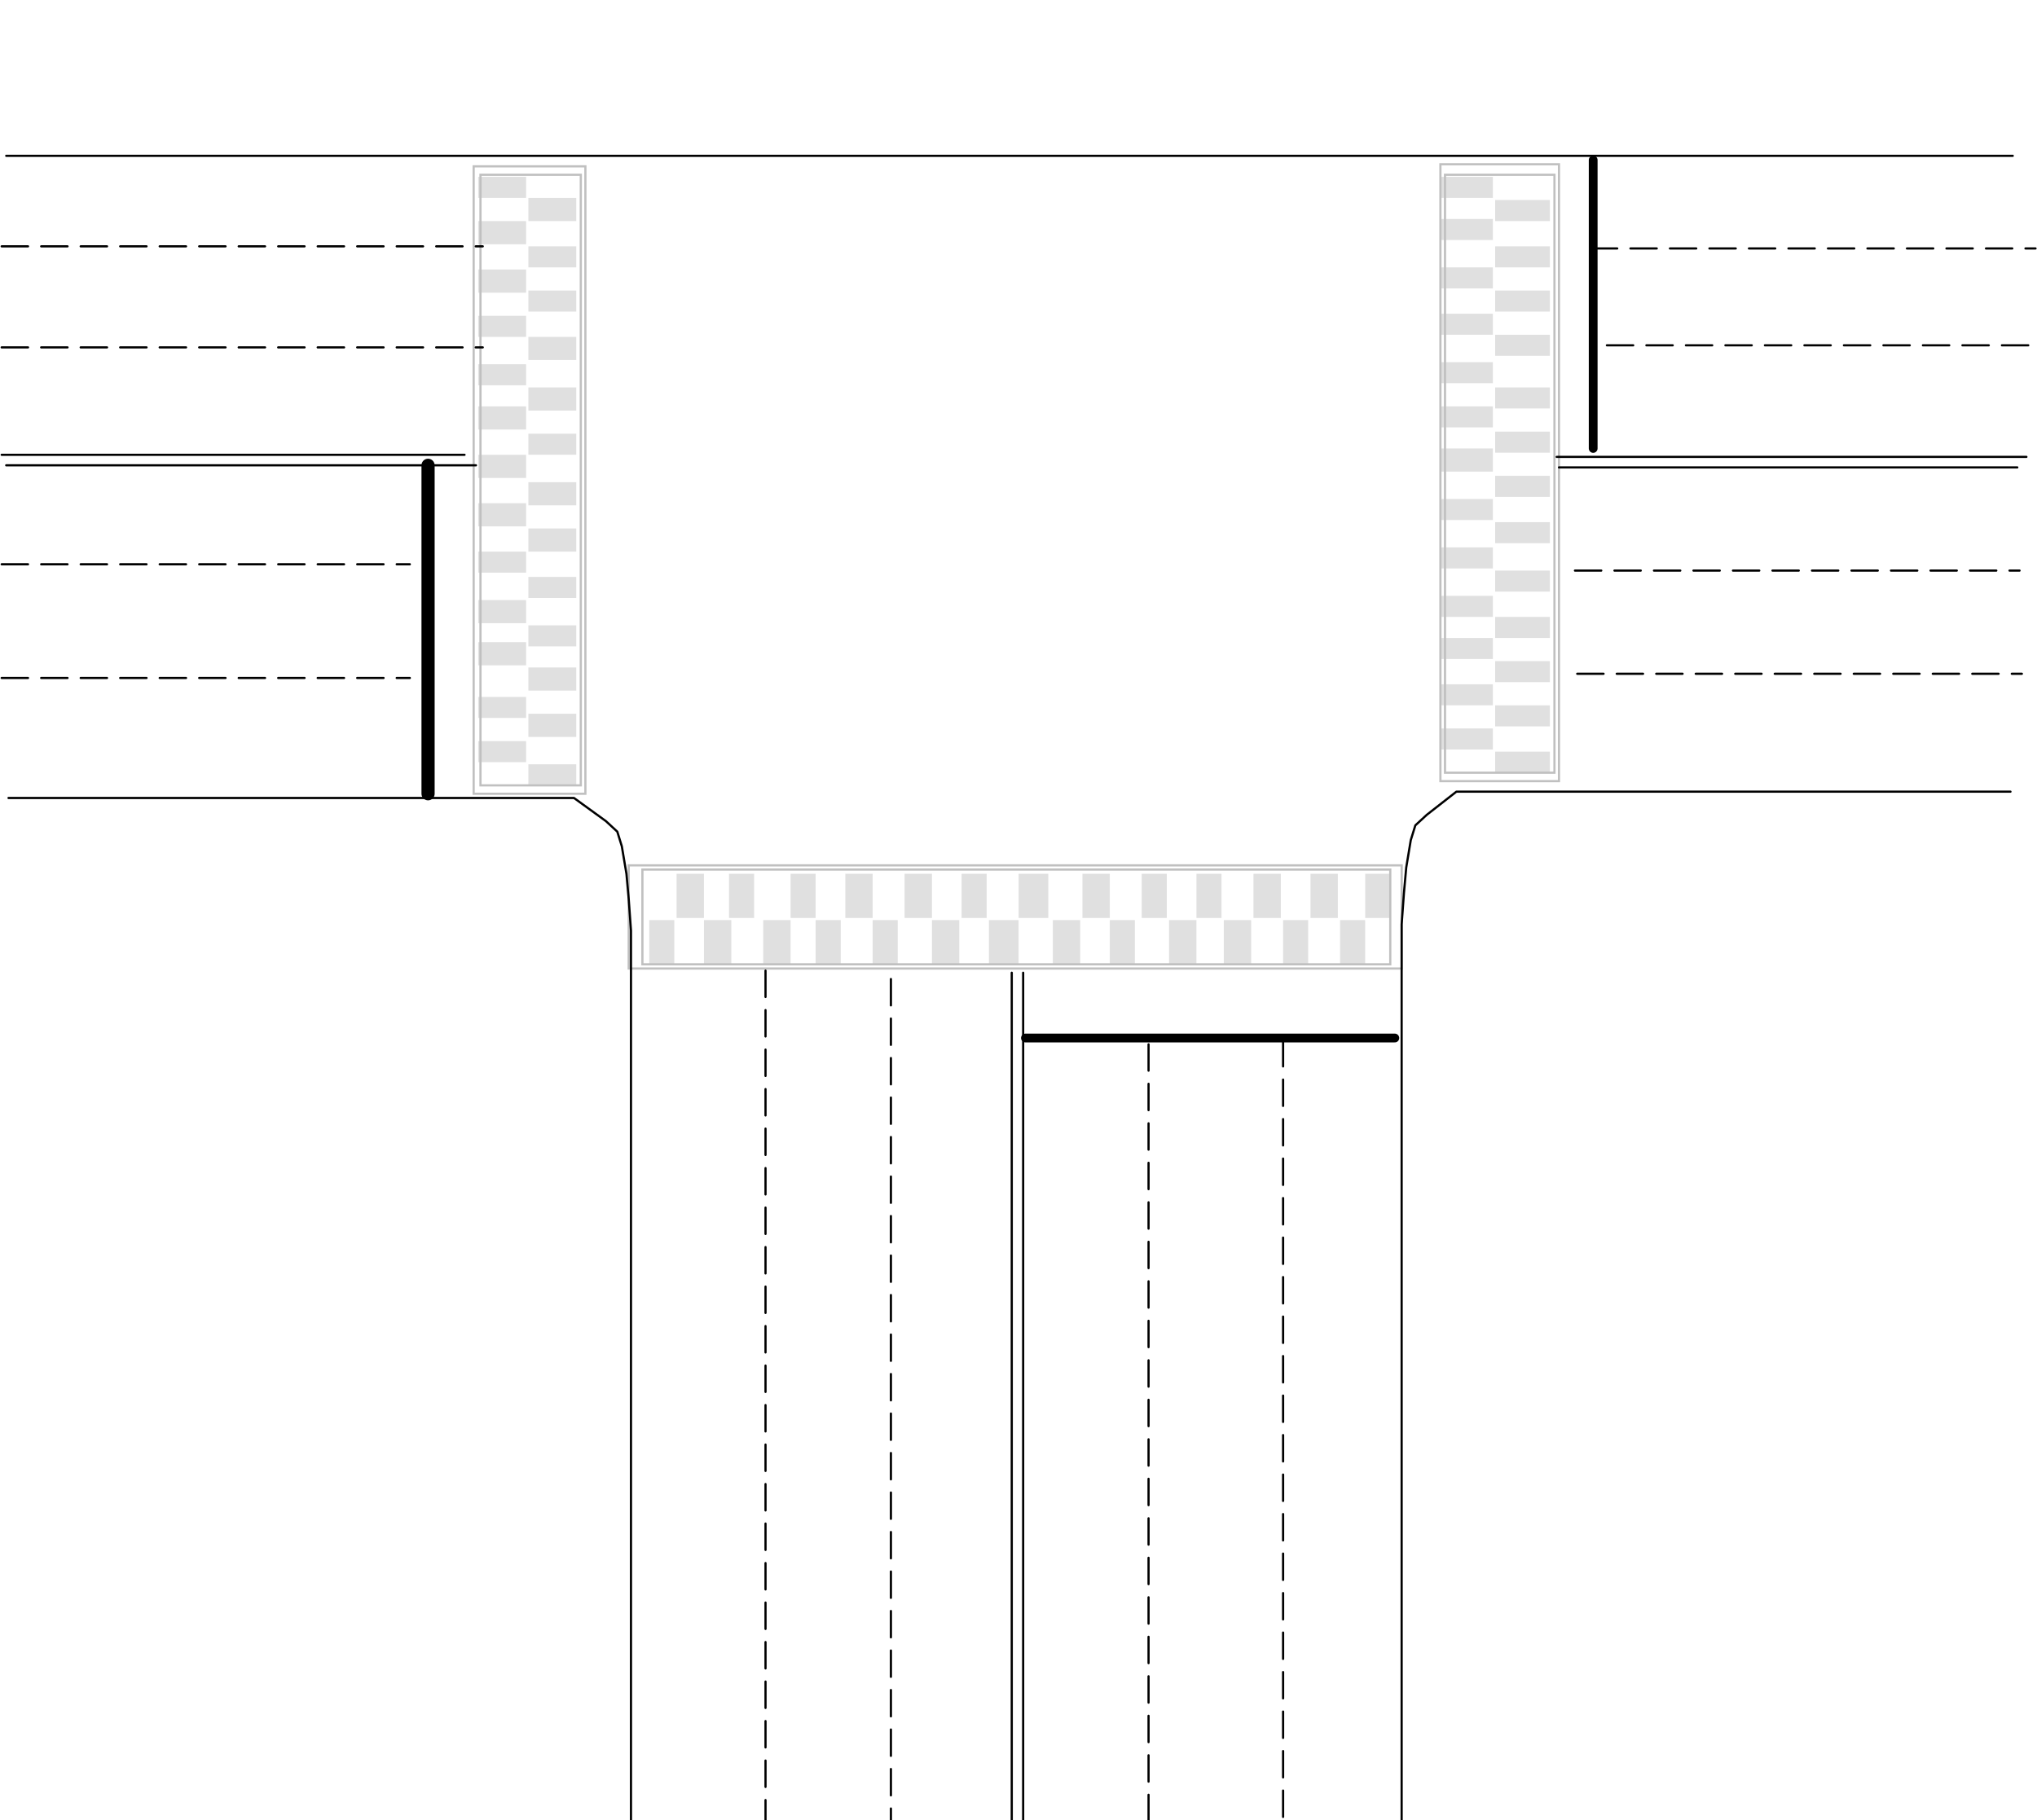 <?xml version="1.0" encoding="UTF-8"?>
<svg xmlns="http://www.w3.org/2000/svg" xmlns:xlink="http://www.w3.org/1999/xlink" width="546pt" height="488pt" viewBox="0 0 546 488" version="1.1">
<g id="surface1">
<path style=" stroke:none;fill-rule:evenodd;fill:rgb(87.889%,87.889%,87.889%);fill-opacity:1;" d="M 128.18 53.051 L 141.012 53.051 L 141.012 47.41 L 128.18 47.41 Z M 128.18 53.051 "/>
<path style=" stroke:none;fill-rule:evenodd;fill:rgb(87.889%,87.889%,87.889%);fill-opacity:1;" d="M 141.629 59.27 L 154.461 59.27 L 154.461 53.059 L 141.629 53.059 Z M 141.629 59.27 "/>
<path style=" stroke:none;fill-rule:evenodd;fill:rgb(87.889%,87.889%,87.889%);fill-opacity:1;" d="M 128.18 65.48 L 141.012 65.48 L 141.012 59.27 L 128.18 59.27 Z M 128.18 65.48 "/>
<path style=" stroke:none;fill-rule:evenodd;fill:rgb(87.889%,87.889%,87.889%);fill-opacity:1;" d="M 141.629 71.68 L 154.461 71.68 L 154.461 66.039 L 141.629 66.039 Z M 141.629 71.68 "/>
<path style=" stroke:none;fill-rule:evenodd;fill:rgb(87.889%,87.889%,87.889%);fill-opacity:1;" d="M 128.18 78.461 L 141.012 78.461 L 141.012 72.25 L 128.18 72.25 Z M 128.18 78.461 "/>
<path style=" stroke:none;fill-rule:evenodd;fill:rgb(87.889%,87.889%,87.889%);fill-opacity:1;" d="M 141.629 83.531 L 154.461 83.531 L 154.461 77.891 L 141.629 77.891 Z M 141.629 83.531 "/>
<path style=" stroke:none;fill-rule:evenodd;fill:rgb(87.889%,87.889%,87.889%);fill-opacity:1;" d="M 128.18 90.309 L 141.012 90.309 L 141.012 84.668 L 128.18 84.668 Z M 128.18 90.309 "/>
<path style=" stroke:none;fill-rule:evenodd;fill:rgb(87.889%,87.889%,87.889%);fill-opacity:1;" d="M 141.629 96.52 L 154.461 96.52 L 154.461 90.309 L 141.629 90.309 Z M 141.629 96.52 "/>
<path style=" stroke:none;fill-rule:evenodd;fill:rgb(87.889%,87.889%,87.889%);fill-opacity:1;" d="M 128.18 103.289 L 141.012 103.289 L 141.012 97.648 L 128.18 97.648 Z M 128.18 103.289 "/>
<path style=" stroke:none;fill-rule:evenodd;fill:rgb(87.889%,87.889%,87.889%);fill-opacity:1;" d="M 141.629 110.07 L 154.461 110.07 L 154.461 103.859 L 141.629 103.859 Z M 141.629 110.07 "/>
<path style=" stroke:none;fill-rule:evenodd;fill:rgb(87.889%,87.889%,87.889%);fill-opacity:1;" d="M 128.18 115.148 L 141.012 115.148 L 141.012 108.941 L 128.18 108.941 Z M 128.18 115.148 "/>
<path style=" stroke:none;fill-rule:evenodd;fill:rgb(87.889%,87.889%,87.889%);fill-opacity:1;" d="M 141.629 121.91 L 154.461 121.91 L 154.461 116.27 L 141.629 116.27 Z M 141.629 121.91 "/>
<path style=" stroke:none;fill-rule:evenodd;fill:rgb(87.889%,87.889%,87.889%);fill-opacity:1;" d="M 128.18 128.129 L 141.012 128.129 L 141.012 121.918 L 128.18 121.918 Z M 128.18 128.129 "/>
<path style=" stroke:none;fill-rule:evenodd;fill:rgb(87.889%,87.889%,87.889%);fill-opacity:1;" d="M 141.629 135.469 L 154.461 135.469 L 154.461 129.262 L 141.629 129.262 Z M 141.629 135.469 "/>
<path style=" stroke:none;fill-rule:evenodd;fill:rgb(87.889%,87.889%,87.889%);fill-opacity:1;" d="M 128.18 141.109 L 141.012 141.109 L 141.012 134.898 L 128.18 134.898 Z M 128.18 141.109 "/>
<path style=" stroke:none;fill-rule:evenodd;fill:rgb(87.889%,87.889%,87.889%);fill-opacity:1;" d="M 141.629 147.879 L 154.461 147.879 L 154.461 141.668 L 141.629 141.668 Z M 141.629 147.879 "/>
<path style=" stroke:none;fill-rule:evenodd;fill:rgb(87.889%,87.889%,87.889%);fill-opacity:1;" d="M 128.18 153.52 L 141.012 153.52 L 141.012 147.879 L 128.18 147.879 Z M 128.18 153.52 "/>
<path style=" stroke:none;fill-rule:evenodd;fill:rgb(87.889%,87.889%,87.889%);fill-opacity:1;" d="M 141.629 160.301 L 154.461 160.301 L 154.461 154.66 L 141.629 154.66 Z M 141.629 160.301 "/>
<path style=" stroke:none;fill-rule:evenodd;fill:rgb(87.889%,87.889%,87.889%);fill-opacity:1;" d="M 128.18 167.07 L 141.012 167.07 L 141.012 160.859 L 128.18 160.859 Z M 128.18 167.07 "/>
<path style=" stroke:none;fill-rule:evenodd;fill:rgb(87.889%,87.889%,87.889%);fill-opacity:1;" d="M 141.629 173.281 L 154.461 173.281 L 154.461 167.641 L 141.629 167.641 Z M 141.629 173.281 "/>
<path style=" stroke:none;fill-rule:evenodd;fill:rgb(87.889%,87.889%,87.889%);fill-opacity:1;" d="M 128.18 178.359 L 141.012 178.359 L 141.012 172.148 L 128.18 172.148 Z M 128.18 178.359 "/>
<path style=" stroke:none;fill-rule:evenodd;fill:rgb(87.889%,87.889%,87.889%);fill-opacity:1;" d="M 141.629 185.141 L 154.461 185.141 L 154.461 178.93 L 141.629 178.93 Z M 141.629 185.141 "/>
<path style=" stroke:none;fill-rule:evenodd;fill:rgb(87.889%,87.889%,87.889%);fill-opacity:1;" d="M 128.18 192.469 L 141.012 192.469 L 141.012 186.832 L 128.18 186.832 Z M 128.18 192.469 "/>
<path style=" stroke:none;fill-rule:evenodd;fill:rgb(87.889%,87.889%,87.889%);fill-opacity:1;" d="M 141.629 197.551 L 154.461 197.551 L 154.461 191.34 L 141.629 191.34 Z M 141.629 197.551 "/>
<path style=" stroke:none;fill-rule:evenodd;fill:rgb(87.889%,87.889%,87.889%);fill-opacity:1;" d="M 128.18 204.32 L 141.012 204.32 L 141.012 198.68 L 128.18 198.68 Z M 128.18 204.32 "/>
<path style=" stroke:none;fill-rule:evenodd;fill:rgb(87.889%,87.889%,87.889%);fill-opacity:1;" d="M 141.629 210.531 L 154.461 210.531 L 154.461 204.891 L 141.629 204.891 Z M 141.629 210.531 "/>
<path style="fill:none;stroke-width:5.883;stroke-linecap:butt;stroke-linejoin:miter;stroke:rgb(75.389%,75.389%,75.389%);stroke-opacity:1;stroke-miterlimit:10;" d="M 1269.609 2752.109 L 1569.102 2752.109 L 1569.102 4434.102 L 1269.609 4434.102 Z M 1269.609 2752.109 " transform="matrix(0.1,0,0,-0.1,0,488)"/>
<path style="fill:none;stroke-width:5.883;stroke-linecap:butt;stroke-linejoin:miter;stroke:rgb(75.389%,75.389%,75.389%);stroke-opacity:1;stroke-miterlimit:10;" d="M 1287.891 2774.609 L 1556.797 2774.609 L 1556.797 4411.484 L 1287.891 4411.484 Z M 1287.891 2774.609 " transform="matrix(0.1,0,0,-0.1,0,488)"/>
<path style=" stroke:none;fill-rule:evenodd;fill:rgb(87.889%,87.889%,87.889%);fill-opacity:1;" d="M 386.09 53.051 L 400.148 53.051 L 400.148 47.41 L 386.09 47.41 Z M 386.09 53.051 "/>
<path style=" stroke:none;fill-rule:evenodd;fill:rgb(87.889%,87.889%,87.889%);fill-opacity:1;" d="M 400.762 59.262 L 415.43 59.262 L 415.43 53.621 L 400.762 53.621 Z M 400.762 59.262 "/>
<path style=" stroke:none;fill-rule:evenodd;fill:rgb(87.889%,87.889%,87.889%);fill-opacity:1;" d="M 386.09 64.34 L 400.148 64.34 L 400.148 58.699 L 386.09 58.699 Z M 386.09 64.34 "/>
<path style=" stroke:none;fill-rule:evenodd;fill:rgb(87.889%,87.889%,87.889%);fill-opacity:1;" d="M 400.762 71.68 L 415.43 71.68 L 415.43 66.039 L 400.762 66.039 Z M 400.762 71.68 "/>
<path style=" stroke:none;fill-rule:evenodd;fill:rgb(87.889%,87.889%,87.889%);fill-opacity:1;" d="M 386.09 77.32 L 400.148 77.32 L 400.148 71.68 L 386.09 71.68 Z M 386.09 77.32 "/>
<path style=" stroke:none;fill-rule:evenodd;fill:rgb(87.889%,87.889%,87.889%);fill-opacity:1;" d="M 400.762 83.531 L 415.43 83.531 L 415.43 77.891 L 400.762 77.891 Z M 400.762 83.531 "/>
<path style=" stroke:none;fill-rule:evenodd;fill:rgb(87.889%,87.889%,87.889%);fill-opacity:1;" d="M 386.09 89.738 L 400.148 89.738 L 400.148 84.102 L 386.09 84.102 Z M 386.09 89.738 "/>
<path style=" stroke:none;fill-rule:evenodd;fill:rgb(87.889%,87.889%,87.889%);fill-opacity:1;" d="M 400.762 95.391 L 415.43 95.391 L 415.43 89.75 L 400.762 89.75 Z M 400.762 95.391 "/>
<path style=" stroke:none;fill-rule:evenodd;fill:rgb(87.889%,87.889%,87.889%);fill-opacity:1;" d="M 386.09 102.719 L 400.148 102.719 L 400.148 97.082 L 386.09 97.082 Z M 386.09 102.719 "/>
<path style=" stroke:none;fill-rule:evenodd;fill:rgb(87.889%,87.889%,87.889%);fill-opacity:1;" d="M 400.762 109.5 L 415.43 109.5 L 415.43 103.859 L 400.762 103.859 Z M 400.762 109.5 "/>
<path style=" stroke:none;fill-rule:evenodd;fill:rgb(87.889%,87.889%,87.889%);fill-opacity:1;" d="M 386.09 114.578 L 400.148 114.578 L 400.148 108.941 L 386.09 108.941 Z M 386.09 114.578 "/>
<path style=" stroke:none;fill-rule:evenodd;fill:rgb(87.889%,87.889%,87.889%);fill-opacity:1;" d="M 400.762 121.352 L 415.43 121.352 L 415.43 115.711 L 400.762 115.711 Z M 400.762 121.352 "/>
<path style=" stroke:none;fill-rule:evenodd;fill:rgb(87.889%,87.889%,87.889%);fill-opacity:1;" d="M 386.09 126.43 L 400.148 126.43 L 400.148 120.219 L 386.09 120.219 Z M 386.09 126.43 "/>
<path style=" stroke:none;fill-rule:evenodd;fill:rgb(87.889%,87.889%,87.889%);fill-opacity:1;" d="M 400.762 133.199 L 415.43 133.199 L 415.43 127.559 L 400.762 127.559 Z M 400.762 133.199 "/>
<path style=" stroke:none;fill-rule:evenodd;fill:rgb(87.889%,87.889%,87.889%);fill-opacity:1;" d="M 386.09 139.41 L 400.148 139.41 L 400.148 133.77 L 386.09 133.77 Z M 386.09 139.41 "/>
<path style=" stroke:none;fill-rule:evenodd;fill:rgb(87.889%,87.889%,87.889%);fill-opacity:1;" d="M 400.762 145.621 L 415.43 145.621 L 415.43 139.98 L 400.762 139.98 Z M 400.762 145.621 "/>
<path style=" stroke:none;fill-rule:evenodd;fill:rgb(87.889%,87.889%,87.889%);fill-opacity:1;" d="M 386.09 152.391 L 400.148 152.391 L 400.148 146.75 L 386.09 146.75 Z M 386.09 152.391 "/>
<path style=" stroke:none;fill-rule:evenodd;fill:rgb(87.889%,87.889%,87.889%);fill-opacity:1;" d="M 400.762 158.602 L 415.43 158.602 L 415.43 152.961 L 400.762 152.961 Z M 400.762 158.602 "/>
<path style=" stroke:none;fill-rule:evenodd;fill:rgb(87.889%,87.889%,87.889%);fill-opacity:1;" d="M 386.09 165.379 L 400.148 165.379 L 400.148 159.738 L 386.09 159.738 Z M 386.09 165.379 "/>
<path style=" stroke:none;fill-rule:evenodd;fill:rgb(87.889%,87.889%,87.889%);fill-opacity:1;" d="M 400.762 171.02 L 415.43 171.02 L 415.43 165.379 L 400.762 165.379 Z M 400.762 171.02 "/>
<path style=" stroke:none;fill-rule:evenodd;fill:rgb(87.889%,87.889%,87.889%);fill-opacity:1;" d="M 386.09 176.66 L 400.148 176.66 L 400.148 171.02 L 386.09 171.02 Z M 386.09 176.66 "/>
<path style=" stroke:none;fill-rule:evenodd;fill:rgb(87.889%,87.889%,87.889%);fill-opacity:1;" d="M 400.762 182.871 L 415.43 182.871 L 415.43 177.23 L 400.762 177.23 Z M 400.762 182.871 "/>
<path style=" stroke:none;fill-rule:evenodd;fill:rgb(87.889%,87.889%,87.889%);fill-opacity:1;" d="M 386.09 189.078 L 400.148 189.078 L 400.148 183.441 L 386.09 183.441 Z M 386.09 189.078 "/>
<path style=" stroke:none;fill-rule:evenodd;fill:rgb(87.889%,87.889%,87.889%);fill-opacity:1;" d="M 400.762 194.73 L 415.43 194.73 L 415.43 189.09 L 400.762 189.09 Z M 400.762 194.73 "/>
<path style=" stroke:none;fill-rule:evenodd;fill:rgb(87.889%,87.889%,87.889%);fill-opacity:1;" d="M 386.09 200.93 L 400.148 200.93 L 400.148 195.289 L 386.09 195.289 Z M 386.09 200.93 "/>
<path style=" stroke:none;fill-rule:evenodd;fill:rgb(87.889%,87.889%,87.889%);fill-opacity:1;" d="M 400.762 207.141 L 415.43 207.141 L 415.43 201.5 L 400.762 201.5 Z M 400.762 207.141 "/>
<path style="fill:none;stroke-width:5.883;stroke-linecap:butt;stroke-linejoin:miter;stroke:rgb(75.389%,75.389%,75.389%);stroke-opacity:1;stroke-miterlimit:10;" d="M 3860.898 2785.898 L 4178.711 2785.898 L 4178.711 4439.688 L 3860.898 4439.688 Z M 3860.898 2785.898 " transform="matrix(0.1,0,0,-0.1,0,488)"/>
<path style="fill:none;stroke-width:5.883;stroke-linecap:butt;stroke-linejoin:miter;stroke:rgb(75.389%,75.389%,75.389%);stroke-opacity:1;stroke-miterlimit:10;" d="M 3873.203 2808.516 L 4166.602 2808.516 L 4166.602 4411.484 L 3873.203 4411.484 Z M 3873.203 2808.516 " transform="matrix(0.1,0,0,-0.1,0,488)"/>
<path style=" stroke:none;fill-rule:evenodd;fill:rgb(87.889%,87.889%,87.889%);fill-opacity:1;" d="M 174.02 258.512 L 180.738 258.512 L 180.738 246.66 L 174.02 246.66 Z M 174.02 258.512 "/>
<path style=" stroke:none;fill-rule:evenodd;fill:rgb(87.889%,87.889%,87.889%);fill-opacity:1;" d="M 181.352 246.09 L 188.68 246.09 L 188.68 234.238 L 181.352 234.238 Z M 181.352 246.09 "/>
<path style=" stroke:none;fill-rule:evenodd;fill:rgb(87.889%,87.889%,87.889%);fill-opacity:1;" d="M 188.691 258.512 L 196.02 258.512 L 196.02 246.66 L 188.691 246.66 Z M 188.691 258.512 "/>
<path style=" stroke:none;fill-rule:evenodd;fill:rgb(87.889%,87.889%,87.889%);fill-opacity:1;" d="M 195.41 246.09 L 202.129 246.09 L 202.129 234.238 L 195.41 234.238 Z M 195.41 246.09 "/>
<path style=" stroke:none;fill-rule:evenodd;fill:rgb(87.889%,87.889%,87.889%);fill-opacity:1;" d="M 204.578 258.512 L 211.91 258.512 L 211.91 246.66 L 204.578 246.66 Z M 204.578 258.512 "/>
<path style=" stroke:none;fill-rule:evenodd;fill:rgb(87.889%,87.889%,87.889%);fill-opacity:1;" d="M 211.91 246.09 L 218.629 246.09 L 218.629 234.238 L 211.91 234.238 Z M 211.91 246.09 "/>
<path style=" stroke:none;fill-rule:evenodd;fill:rgb(87.889%,87.889%,87.889%);fill-opacity:1;" d="M 218.629 258.512 L 225.352 258.512 L 225.352 246.66 L 218.629 246.66 Z M 218.629 258.512 "/>
<path style=" stroke:none;fill-rule:evenodd;fill:rgb(87.889%,87.889%,87.889%);fill-opacity:1;" d="M 226.578 246.09 L 233.91 246.09 L 233.91 234.238 L 226.578 234.238 Z M 226.578 246.09 "/>
<path style=" stroke:none;fill-rule:evenodd;fill:rgb(87.889%,87.889%,87.889%);fill-opacity:1;" d="M 233.91 258.512 L 240.629 258.512 L 240.629 246.66 L 233.91 246.66 Z M 233.91 258.512 "/>
<path style=" stroke:none;fill-rule:evenodd;fill:rgb(87.889%,87.889%,87.889%);fill-opacity:1;" d="M 242.469 246.09 L 249.801 246.09 L 249.801 234.238 L 242.469 234.238 Z M 242.469 246.09 "/>
<path style=" stroke:none;fill-rule:evenodd;fill:rgb(87.889%,87.889%,87.889%);fill-opacity:1;" d="M 249.801 258.512 L 257.129 258.512 L 257.129 246.66 L 249.801 246.66 Z M 249.801 258.512 "/>
<path style=" stroke:none;fill-rule:evenodd;fill:rgb(87.889%,87.889%,87.889%);fill-opacity:1;" d="M 257.75 246.09 L 264.469 246.09 L 264.469 234.238 L 257.75 234.238 Z M 257.75 246.09 "/>
<path style=" stroke:none;fill-rule:evenodd;fill:rgb(87.889%,87.889%,87.889%);fill-opacity:1;" d="M 265.078 258.512 L 273.031 258.512 L 273.031 246.66 L 265.078 246.66 Z M 265.078 258.512 "/>
<path style=" stroke:none;fill-rule:evenodd;fill:rgb(87.889%,87.889%,87.889%);fill-opacity:1;" d="M 273.031 246.09 L 280.98 246.09 L 280.98 234.238 L 273.031 234.238 Z M 273.031 246.09 "/>
<path style=" stroke:none;fill-rule:evenodd;fill:rgb(87.889%,87.889%,87.889%);fill-opacity:1;" d="M 282.199 258.512 L 289.531 258.512 L 289.531 246.66 L 282.199 246.66 Z M 282.199 258.512 "/>
<path style=" stroke:none;fill-rule:evenodd;fill:rgb(87.889%,87.889%,87.889%);fill-opacity:1;" d="M 290.141 246.09 L 297.469 246.09 L 297.469 234.238 L 290.141 234.238 Z M 290.141 246.09 "/>
<path style=" stroke:none;fill-rule:evenodd;fill:rgb(87.889%,87.889%,87.889%);fill-opacity:1;" d="M 297.469 258.512 L 304.191 258.512 L 304.191 246.66 L 297.469 246.66 Z M 297.469 258.512 "/>
<path style=" stroke:none;fill-rule:evenodd;fill:rgb(87.889%,87.889%,87.889%);fill-opacity:1;" d="M 306.031 246.09 L 312.75 246.09 L 312.75 234.238 L 306.031 234.238 Z M 306.031 246.09 "/>
<path style=" stroke:none;fill-rule:evenodd;fill:rgb(87.889%,87.889%,87.889%);fill-opacity:1;" d="M 313.359 258.512 L 320.691 258.512 L 320.691 246.66 L 313.359 246.66 Z M 313.359 258.512 "/>
<path style=" stroke:none;fill-rule:evenodd;fill:rgb(87.889%,87.889%,87.889%);fill-opacity:1;" d="M 320.699 246.09 L 327.418 246.09 L 327.418 234.238 L 320.699 234.238 Z M 320.699 246.09 "/>
<path style=" stroke:none;fill-rule:evenodd;fill:rgb(87.889%,87.889%,87.889%);fill-opacity:1;" d="M 328.031 258.512 L 335.359 258.512 L 335.359 246.66 L 328.031 246.66 Z M 328.031 258.512 "/>
<path style=" stroke:none;fill-rule:evenodd;fill:rgb(87.889%,87.889%,87.889%);fill-opacity:1;" d="M 335.98 246.09 L 343.309 246.09 L 343.309 234.238 L 335.98 234.238 Z M 335.98 246.09 "/>
<path style=" stroke:none;fill-rule:evenodd;fill:rgb(87.889%,87.889%,87.889%);fill-opacity:1;" d="M 343.922 258.512 L 350.641 258.512 L 350.641 246.66 L 343.922 246.66 Z M 343.922 258.512 "/>
<path style=" stroke:none;fill-rule:evenodd;fill:rgb(87.889%,87.889%,87.889%);fill-opacity:1;" d="M 351.262 246.09 L 358.59 246.09 L 358.59 234.238 L 351.262 234.238 Z M 351.262 246.09 "/>
<path style=" stroke:none;fill-rule:evenodd;fill:rgb(87.889%,87.889%,87.889%);fill-opacity:1;" d="M 359.199 258.512 L 365.918 258.512 L 365.918 246.66 L 359.199 246.66 Z M 359.199 258.512 "/>
<path style=" stroke:none;fill-rule:evenodd;fill:rgb(87.889%,87.889%,87.889%);fill-opacity:1;" d="M 365.93 246.09 L 372.648 246.09 L 372.648 234.238 L 365.93 234.238 Z M 365.93 246.09 "/>
<path style="fill:none;stroke-width:5.883;stroke-linecap:butt;stroke-linejoin:miter;stroke:rgb(75.389%,75.389%,75.389%);stroke-opacity:1;stroke-miterlimit:10;" d="M 1685.195 2283.594 L 3757.109 2283.594 L 3757.109 2560.195 L 1685.195 2560.195 Z M 1685.195 2283.594 " transform="matrix(0.1,0,0,-0.1,0,488)"/>
<path style="fill:none;stroke-width:5.883;stroke-linecap:butt;stroke-linejoin:miter;stroke:rgb(75.389%,75.389%,75.389%);stroke-opacity:1;stroke-miterlimit:10;" d="M 1721.914 2294.883 L 3726.484 2294.883 L 3726.484 2548.906 L 1721.914 2548.906 Z M 1721.914 2294.883 " transform="matrix(0.1,0,0,-0.1,0,488)"/>
<path style="fill:none;stroke-width:5.883;stroke-linecap:round;stroke-linejoin:round;stroke:rgb(0%,0%,0%);stroke-opacity:1;stroke-miterlimit:10;" d="M 16.68 4462.305 L 5395 4462.305 M 22.812 2740.781 L 1538.516 2740.781 L 1624.102 2678.711 L 1654.609 2650.508 L 1666.797 2611.016 L 1679.102 2537.617 L 1685.195 2469.883 L 1691.289 2385.195 L 1691.289 -397.5 " transform="matrix(0.1,0,0,-0.1,0,488)"/>
<path style="fill:none;stroke-width:5.883;stroke-linecap:round;stroke-linejoin:round;stroke:rgb(0%,0%,0%);stroke-opacity:1;stroke-miterlimit:10;" d="M 5388.906 2757.695 L 3903.711 2757.695 L 3824.297 2695.586 L 3793.711 2667.383 L 3781.484 2627.891 L 3769.297 2554.492 L 3763.203 2486.797 L 3756.992 2402.109 L 3756.992 -380.508 " transform="matrix(0.1,0,0,-0.1,0,488)"/>
<path style="fill:none;stroke-width:5.883;stroke-linecap:round;stroke-linejoin:round;stroke:rgb(0%,0%,0%);stroke-opacity:1;stroke-miterlimit:10;" d="M 16.68 3632.617 L 1275.703 3632.617 M 4.492 3660.781 L 1245.117 3660.781 " transform="matrix(0.1,0,0,-0.1,0,488)"/>
<path style="fill:none;stroke-width:35.296;stroke-linecap:round;stroke-linejoin:round;stroke:rgb(0%,0%,0%);stroke-opacity:1;stroke-miterlimit:10;" d="M 1147.383 3632.617 L 1147.383 2752.109 " transform="matrix(0.1,0,0,-0.1,0,488)"/>
<path style="fill:none;stroke-width:5.883;stroke-linecap:round;stroke-linejoin:round;stroke:rgb(0%,0%,0%);stroke-opacity:1;stroke-miterlimit:10;" d="M 5431.602 3655.195 L 4172.617 3655.195 M 2742.5 -358.008 L 2742.5 2272.305 " transform="matrix(0.1,0,0,-0.1,0,488)"/>
<path style="fill:none;stroke-width:23.531;stroke-linecap:round;stroke-linejoin:round;stroke:rgb(0%,0%,0%);stroke-opacity:1;stroke-miterlimit:10;" d="M 2748.594 2097.305 L 3738.711 2097.305 " transform="matrix(0.1,0,0,-0.1,0,488)"/>
<path style="fill:none;stroke-width:5.883;stroke-linecap:round;stroke-linejoin:round;stroke:rgb(0%,0%,0%);stroke-opacity:1;stroke-miterlimit:10;" d="M 2711.914 2272.305 L 2711.914 -369.297 " transform="matrix(0.1,0,0,-0.1,0,488)"/>
<path style="fill:none;stroke-width:5.883;stroke-linecap:round;stroke-linejoin:round;stroke:rgb(0%,0%,0%);stroke-opacity:1;stroke-miterlimit:10;" d="M 4178.711 3626.992 L 5407.188 3626.992 " transform="matrix(0.1,0,0,-0.1,0,488)"/>
<path style="fill:none;stroke-width:23.531;stroke-linecap:round;stroke-linejoin:round;stroke:rgb(0%,0%,0%);stroke-opacity:1;stroke-miterlimit:10;" d="M 4270.391 4451.016 L 4270.391 3677.812 " transform="matrix(0.1,0,0,-0.1,0,488)"/>
<path style="fill:none;stroke-width:5.883;stroke-linecap:round;stroke-linejoin:round;stroke:rgb(0%,0%,0%);stroke-opacity:1;stroke-dasharray:70.592,35.296;stroke-miterlimit:10;" d="M 4264.297 4213.984 L 5456.094 4213.984 M 4221.484 3350.391 L 5413.281 3350.391 M 4.492 4219.609 L 1293.984 4219.609 M 4.492 3367.305 L 1098.516 3367.305 M 2051.914 2278.008 L 2051.914 -369.297 M 3439.219 2091.719 L 3439.219 -352.305 M 4.492 3062.5 L 1098.516 3062.5 M 4.492 3948.711 L 1293.984 3948.711 M 4307.109 3954.297 L 5437.695 3954.297 M 4227.617 3073.789 L 5419.414 3073.789 M 2388.008 2255.391 L 2388.008 -369.297 M 3078.594 2080.391 L 3078.594 -335.391 " transform="matrix(0.1,0,0,-0.1,0,488)"/>
</g>
</svg>
